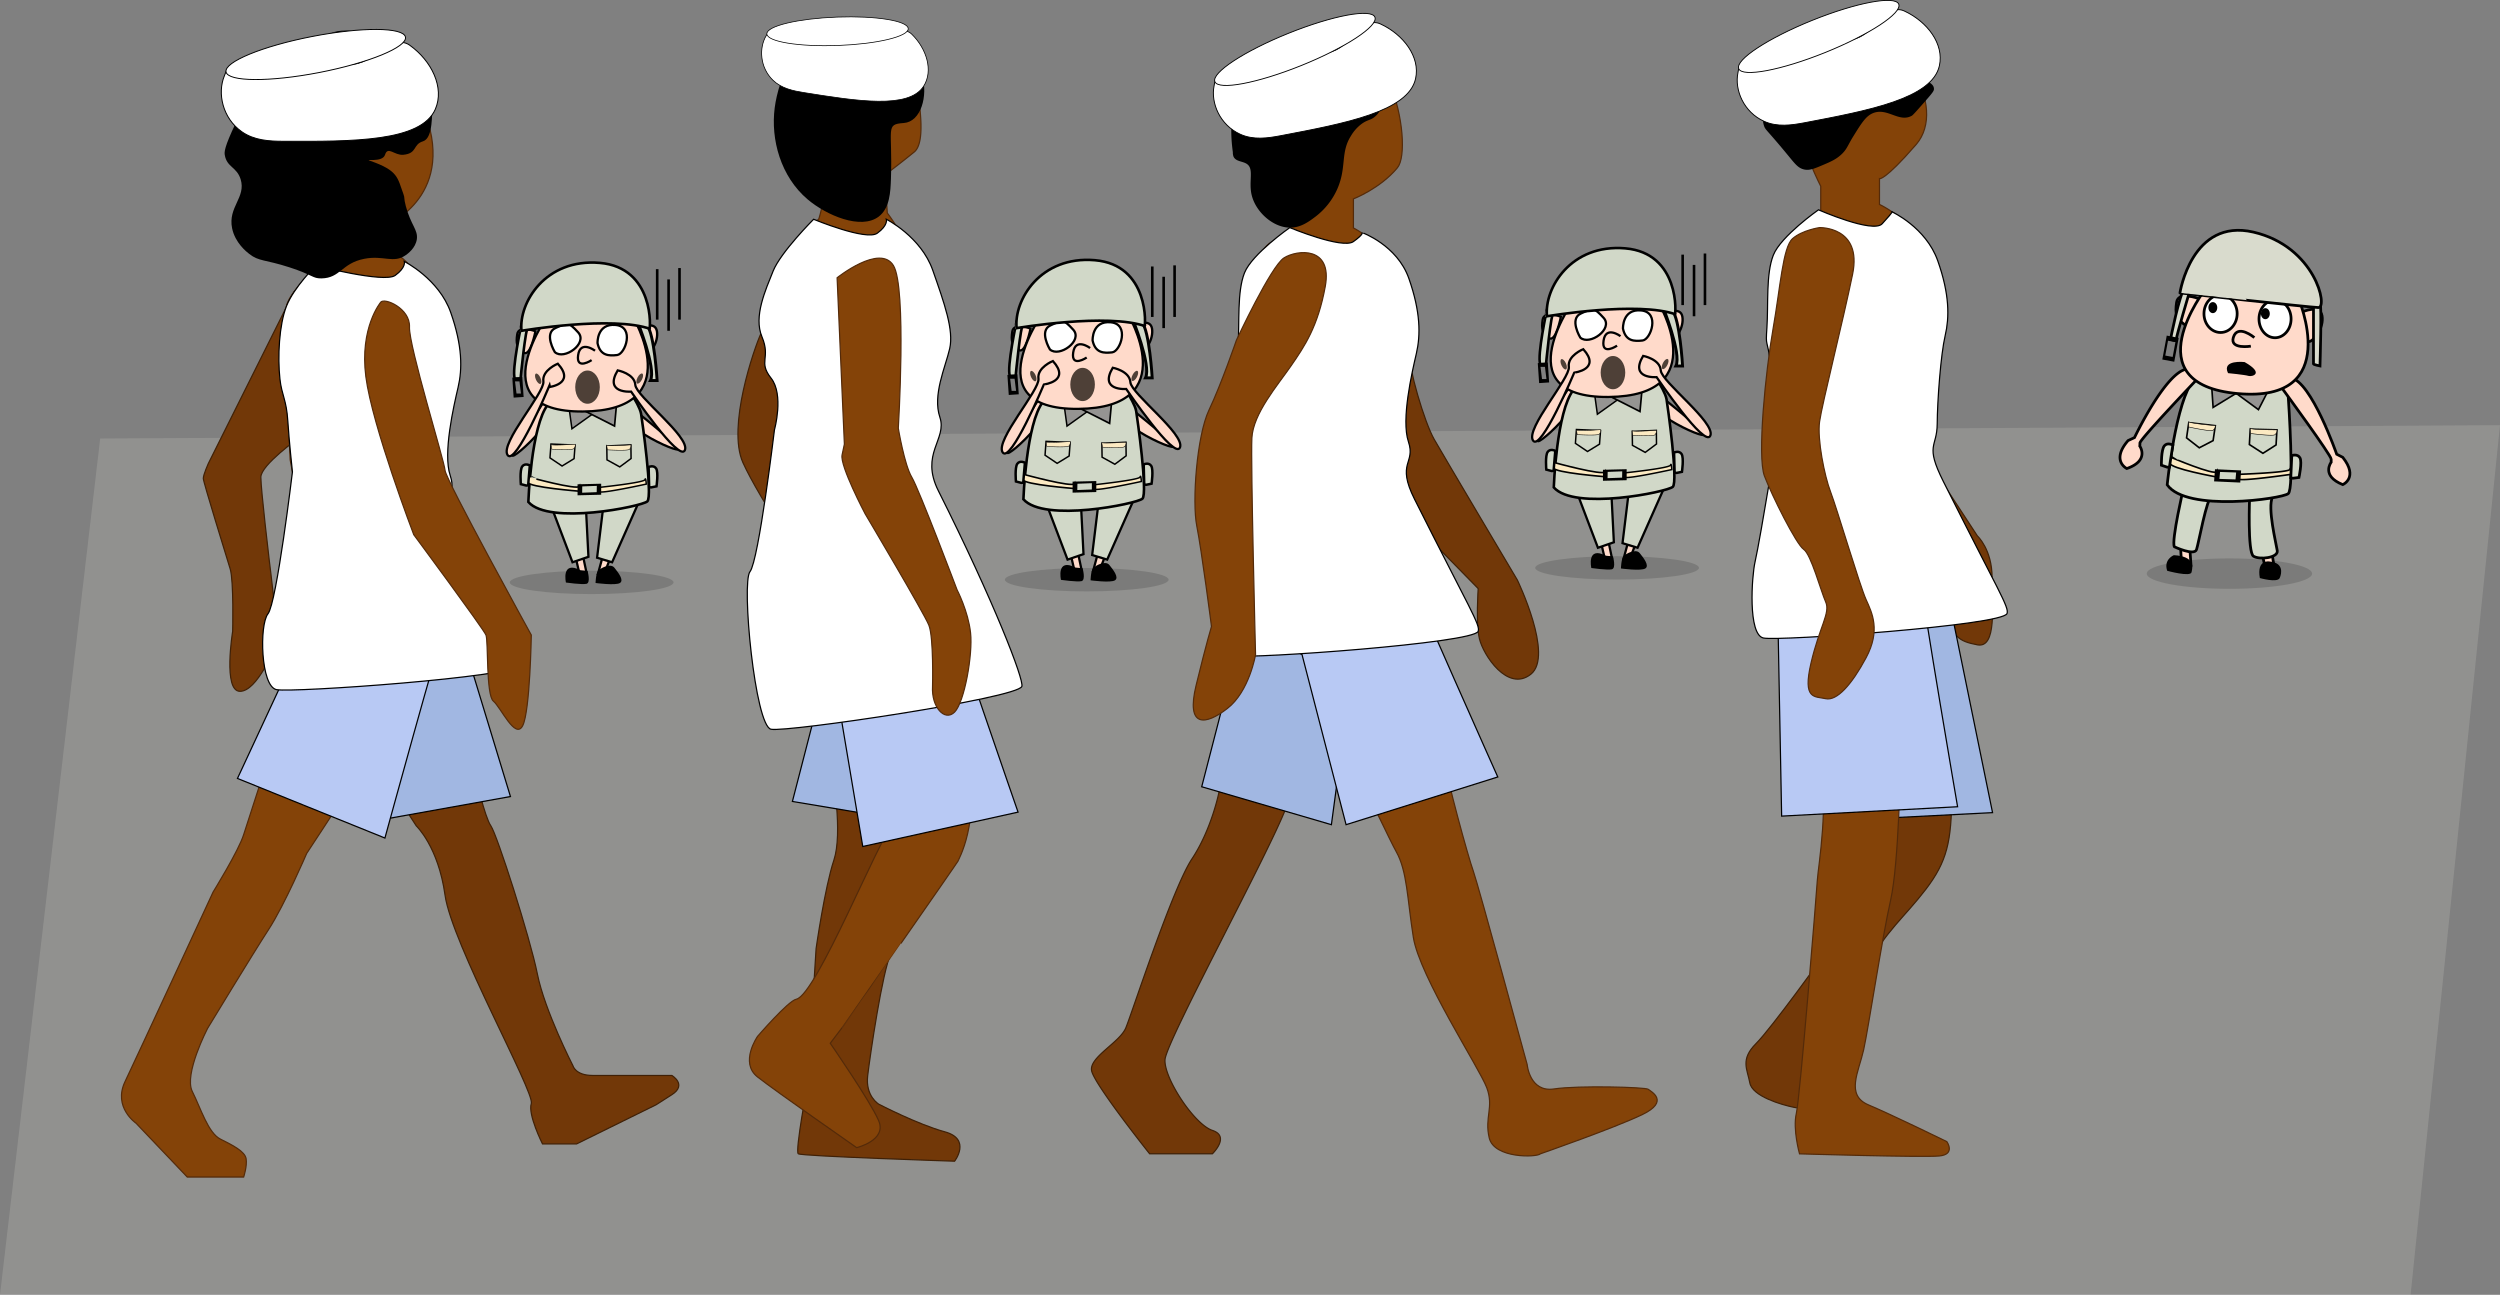 <svg xmlns="http://www.w3.org/2000/svg" viewBox="0 0 1687.5 874"><rect x="0" y="0" width="1687.5" height="874" fill="#808080" stroke="none"/><defs><style>.cls-1,.cls-17{fill:#d9dbcd;}.cls-1{opacity:0.2;}.cls-2{fill:#723808;stroke:#3f2006;}.cls-10,.cls-11,.cls-12,.cls-14,.cls-15,.cls-16,.cls-17,.cls-18,.cls-19,.cls-2,.cls-20,.cls-21,.cls-22,.cls-23,.cls-24,.cls-25,.cls-26,.cls-27,.cls-28,.cls-29,.cls-3,.cls-30,.cls-31,.cls-32,.cls-33,.cls-34,.cls-35,.cls-37,.cls-4,.cls-5,.cls-6,.cls-7,.cls-8,.cls-9{stroke-miterlimit:10;}.cls-2,.cls-3,.cls-4,.cls-5,.cls-6{stroke-width:0.83px;}.cls-3{fill:#a1b7e2;}.cls-10,.cls-11,.cls-12,.cls-14,.cls-15,.cls-16,.cls-17,.cls-18,.cls-19,.cls-20,.cls-21,.cls-22,.cls-23,.cls-24,.cls-25,.cls-26,.cls-27,.cls-28,.cls-29,.cls-3,.cls-30,.cls-31,.cls-32,.cls-33,.cls-34,.cls-35,.cls-37,.cls-5,.cls-6,.cls-7,.cls-8,.cls-9{stroke:#000;}.cls-4{fill:#844308;stroke:#542a09;}.cls-5{fill:#b8c9f4;}.cls-10,.cls-11,.cls-12,.cls-18,.cls-34,.cls-6,.cls-7,.cls-8,.cls-9{fill:#fff;}.cls-7{stroke-width:0.67px;}.cls-8{stroke-width:0.65px;}.cls-9{stroke-width:0.52px;}.cls-10{stroke-width:0.5px;}.cls-11{stroke-width:0.63px;}.cls-12{stroke-width:0.61px;}.cls-13{opacity:0.15;}.cls-14,.cls-23,.cls-33{fill:#ffdaca;}.cls-14,.cls-15,.cls-17,.cls-18,.cls-22{stroke-width:1.87px;}.cls-15,.cls-19,.cls-24,.cls-25,.cls-28,.cls-32,.cls-37{fill:#d1d8c8;}.cls-16,.cls-26,.cls-27{fill:#959492;}.cls-16,.cls-19,.cls-21{stroke-width:1.12px;}.cls-20,.cls-21,.cls-29,.cls-30,.cls-31{fill:#fceac2;}.cls-20{stroke-width:0.37px;}.cls-22,.cls-35{fill:none;}.cls-23,.cls-24,.cls-34,.cls-35{stroke-width:1.54px;}.cls-25{stroke-width:1.76px;}.cls-26,.cls-28{stroke-width:1.01px;}.cls-27{stroke-width:1.15px;}.cls-29{stroke-width:1.11px;}.cls-30{stroke-width:1.01px;}.cls-31{stroke-width:0.34px;}.cls-32{stroke-width:1.69px;}.cls-33{stroke-width:1.6px;}.cls-36{fill:#4e4037;}.cls-37{stroke-width:1.99px;}</style></defs><g id="Calque_2" data-name="Calque 2"><g id="Calque_1-2" data-name="Calque 1"><polygon class="cls-1" points="1627.16 874 0 874 67.63 296 1687.5 287 1627.16 874"/><path id="left_feet" class="cls-2" d="M300.34,406.77l20.26,116s6.6,28.9,10.73,34.68,26.43,75.16,31.38,99.93,24,61.94,24,61.94,1.66,6.61,13.22,6.61h53.55s10.6,6.24,0,13l-10.61,6.79-53.68,26.43h-23s-10-19.82-7.55-27.26-53.71-108-58.24-140.7S281,557.48,281,557.48l-57.81-89.19-4.4-61.52S263.58,325.42,300.34,406.77Z"/><polygon class="cls-3" points="344.55 537.66 238.84 556.66 226.44 394.16 298.34 385.85 344.55 537.66"/><path class="cls-2" d="M140.56,313l57.89-116,20.29-5.18,12.66,47.71L218.74,281l-17.07,14.68s-25.6,18.17-25.6,26.43,5.78,57,5.78,57,6.72,52.61,5,55.62S173.59,466.64,162,466.64s-4.95-40.47-4.95-40.47.82-33.86-1.66-42.11-18.16-58.64-18.16-61.12S140.56,313,140.56,313Z"/><path class="cls-4" d="M300.34,406.77V282.91s5.39-67.33-11.13-88.8-21.47-22.3-21.47-22.3l-4.13-21.47s49.14-21.81,18.79-84.4-75.77,5.12-75.77,5.12,0,44.59,7.43,57.81,7.43,44.59,7.43,44.59-25.6,21.48-28.08,33,2.48,104.06,2.48,104.06S217.36,423.7,214.06,430.3,295,419.57,295,419.57Z"/><path id="right_foot" class="cls-4" d="M214.47,410.07s29.32-79.69,86.3-22.71c0,0,5,29.73-9.91,57S207,576.07,207,576.07s-14.86,34.68-25.6,51.2-41.29,66.89-41.29,66.89-16.11,31-10.33,42.53,10.74,28.08,19,32.21,16.52,8.26,17.34,13.22-1.65,12.38-1.65,12.38H126.39L91.83,758.17s-15.69-10.74-7.43-28.08,59.46-128,59.46-128,17.35-28.08,20.65-38.81S214.47,410.07,214.47,410.07Z"/><path class="cls-5" d="M255.67,333.68l62.86,45.43s-14,34-17.58,41.78-41.13,144.79-41.13,144.79l-99.53-40.23,50-107.52s-9.71-23.58-1.44-43.22l8.26-19.63Z"/><path class="cls-6" d="M213.23,179.24s46.08,12,53.51,6.67,6.2-9.42,6.2-9.42,23.33,11.77,31.28,34.37,7.92,38.14,5,50.61S298.84,306,303.91,321s-8.47,13.72,4.13,38.82C345.41,434.29,352.58,444.69,351,449c-3,8-153.61,18.67-164.34,16.51s-11.7-43.77-5.78-51.2,16.51-95.8,16.51-95.8-2.3-21.19-3.13-34.4c-.89-14.31-4.13-17.35-5.32-28.35-1.6-14.83-.57-36.57,4.49-49.28S213.23,179.24,213.23,179.24Z"/><path class="cls-4" d="M257,204s-14.32,17-10.05,50.23S279.3,360.93,279.3,360.93s47.08,63.59,48.73,67.72,0,40.47,5,44.6,14.87,26.43,19.82,16.51,5.78-61.11,5.78-61.11-57.84-105-58.24-111.15-24.55-84.21-24-96.78S259.48,200.72,257,204Z"/><path class="cls-2" d="M538.44,181.06s-19.64,32.87-24.6,43.61-23.12,63.59-12.38,87.54,48.12,79.68,48.12,79.68V286.48Z"/><path class="cls-4" d="M552.66,147.86s6.61-18.76,0-28.79-37.16-81,0-94.25,63.59,9.9,64.42,20.64,9.91,49.09,0,57.16-19.82,15.51-19.82,15.51l1.65,25.6S627,180.9,627,210.63s4.13,73.73,0,86.83-14.87,76.69-10.74,82.47-6-12.85-12.91-9.32-18.47,7.66-33.34,9.32-32.21-13.22-32.21-13.22-18.16-170.12-8.25-189.12A102.6,102.6,0,0,1,552.66,147.86Z"/><path class="cls-2" d="M560.09,395.62l-7.43,10.73s5,98.44,7.43,107.44,8.84,48.76,2.77,66.87-12,59.65-12,59.65l-5.61,90.6s-8.68,46.22-6.41,47.89,105.51,5,105.51,5,11.56-14.87-6.61-19.82-44.52-18.64-44.52-18.64S584,740,585.69,726s9.91-70.2,15.7-82.59,12.08-53.68,12.08-53.68,1.13-47.9,1.13-63.59S625.33,446,617.9,413,560.09,395.62,560.09,395.62Z"/><path class="cls-4" d="M571.65,337s-43.77,10.74-32.2,45.42S589,492.24,589,492.24s22.3,41.3,22.3,44.6-.83,13.77-9.09,20.64S551,671.72,537.5,674.47c-5.49,1.11-26.13,25.06-26.13,25.06s-12.39,17.71,0,27.44,66.89,47.71,66.89,47.71,20.5-4.95,14.87-18.16-32.72-52.32-32.72-52.32l7.94-10.45S648,579.89,647,580.66s15.51-24.83,5.6-71.07-24-133.79-26.43-132.14S614,337,604,337Z"/><polygon class="cls-3" points="623.68 555.83 534.87 540.99 573.68 390.69 643.47 409.87 623.68 555.83"/><path class="cls-5" d="M552.39,359.32l77.54,1.85s7.64,35.94,9.16,44.38,48.09,142.63,48.09,142.63l-104.82,23.2L562.71,454.44s-21.36-13.94-25.66-34.81l-4.31-20.86Z"/><path class="cls-6" d="M549.19,148s35.51,14.73,42.94,9.43,6.19-9.43,6.19-9.43,23.33,11.77,31.28,34.38,14.3,40.54,11.43,53-11.67,31.26-6.61,46.25-13.59,24.61-1,49.71c37.38,74.46,57.93,127.65,56.33,132-3,8-158.56,31.06-169.3,28.9s-20.12-98.94-14.21-106.37,16.52-95.8,16.52-95.8,6.59-23.61-2.31-34.85,0-13.21-6.14-27.91c-5.75-13.75,2.46-31.57,7.52-44.28S549.19,148,549.19,148Z"/><path class="cls-4" d="M565.05,187.5s28.9-23.12,38-8.26,3.3,109.84,3.3,109.84,4.13,24.78,9.08,33,30.56,76,30.56,76,7.52,14.4,9.13,29.08-4.17,46.89-10.78,53.5-15.69-3.3-14.87-17.34c0,0,.83-33-2.47-41.29s-43-75.16-43-75.16-17.15-32.46-15.59-39.77l1.55-7.3Z"/><path class="cls-2" d="M776,778.8h42.38s12.22-11.74,0-15.77-32.87-35.42-32-47.81,70.19-139.57,81.76-170.12,40.46-89.19,40.46-89.19-.82-46.25-21.47-46.25a29.06,29.06,0,0,1-27.25-17.35L822.71,535.19s-5,24.77-18.17,44.59-40.46,104.06-44.59,114-24.78,19.82-23.12,28.91S776,778.8,776,778.8Z"/><path class="cls-2" d="M932.55,215.58s18.17,6.61,18.17,19.82,10.74,49.55,17.34,61.12,56.16,95,56.16,95,24.78,51.2,9.09,63.59-32.21-13.21-34.69-23.95-.83-33.86-.83-33.86l-84.23-85.89,16.19-95.8Z"/><path class="cls-4" d="M843.36,227.14s-2.48-57.81,16.52-64.41,14-35.51,14-35.51S831,57,883.83,28.94s71,70.2,59.46,84.24-29.73,21.07-29.73,21.07v19.61s42.12,21.26,41.29,65.85-16.52,109-17.34,126.36.34,44.34,2.23,47.77-60.87,26.55-60.87,26.55l-24.52-24.25s11.31-52.55,3-78.15S843.36,227.14,843.36,227.14Z"/><path class="cls-4" d="M869.79,364.24s45.54-29.74,58.69,0,42.89,126.35,45.36,143.69,17.35,71,20.65,80.11,36.34,130.49,36.34,130.49,1.65,19,18.17,16.51,61.88-1.2,63.56.23,14.89,8-4.1,17.12-68.64,26.41-68.64,26.41c-2.38,2.49-31.29,3.32-34.59-10.72s3.3-20.65-1.65-33.86S958.15,659.06,954,632.64s-4.13-44.6-11.56-57.81-63.59-133-63.59-133-33-20.65-28.08-43.77S869.79,364.24,869.79,364.24Z"/><polygon class="cls-3" points="898.69 556.66 811.15 531.06 849.97 380.75 919.75 399.93 898.69 556.66"/><path class="cls-5" d="M860.33,348l77.41-4.89s10.74,35.15,13,43.42S1011,524.45,1011,524.45L908.6,556.66,878.87,441.87s-22.48-12-28.58-32.45L844.19,389Z"/><path class="cls-6" d="M870.61,153.64s35.51,14.73,42.95,9.43,5.78-6.12,5.78-6.12S943.08,165.42,951,188s7.93,38.14,5.05,50.61-10.42,44.54-5.36,59.54-8.47,13.72,4.13,38.81c37.37,74.46,44.54,84.86,42.94,89.19-2.94,8-153.6,18.67-164.34,16.52s-11.69-43.77-5.78-51.2,16.52-95.8,16.52-95.8-.19-25.92-9.09-37.16-.39-10.72.63-25.6-.73-36,4.33-48.73S870.61,153.64,870.61,153.64Z"/><path class="cls-4" d="M834.6,229.59s23.31-50,32.14-55.53,32.78-8,27.82,19.22-14,40.47-23.12,53.68-25.6,32.21-26.43,48.73,2.48,146.18,2.48,146.18-4.13,24.77-19,36.33-28.14,13.23-21.09-15.68,10.36-39.65,10.36-39.65-6.61-51.2-9.91-67.72,0-61.11,8.26-78.45S834.6,229.59,834.6,229.59Z"/><path class="cls-2" d="M1289.32,292.39l45.42,69.37s9.91,9.08,9.91,28.08,3.31,47.9-9.91,45.42-15.69-5.78-20.64-19-4.13-38-4.13-38L1282.71,356Z"/><path class="cls-2" d="M1282.71,379.35s17.37,43.33,24.79,72.74,9.9,51.71,9.9,83.92-3.3,45.61-17.34,64.1-28.08,29.22-39.64,52.35-18.17,33-19.82,47.07-4.13,25.86,0,31.51-4.13,12.26-5.79,16.39-15.65,1.65-23.93,0-28.09-7.43-29.75-16.52-6.6-15.69,4.13-26.42,46.25-60.29,46.25-60.29,28.08-118.1,27.25-114S1248,463.48,1248,463.48V415.41l32.27-36.31Z"/><path class="cls-4" d="M1229,146.21v-20.5s-48.18-93.59,4-101.79,81.9,48.79,60.43,73.57-24.78,23.12-24.78,23.12V138s39.64,18.17,38.82,58.64-12.39,187.47-12.39,187.47l-90,2.47L1200.13,280l9.08-80.94Z"/><polygon class="cls-3" points="1344.97 548.53 1253.88 553.15 1241.08 398.45 1313.29 393.6 1344.97 548.53"/><path class="cls-4" d="M1214.17,413s-18.17-40.47-9.09-56.16,19.82-28.9,38.82-28.08,37.16.83,42.94,14.87,10.94,16.48,7.54,27.23-11.67,144.55-11.67,144.55-.82,66.89-6.6,92.49-14.87,85.89-18.17,100.76-12.39,30.55,3.3,37.16,52.86,24.77,52.86,24.77,6.17,8.65-5.18,9.7-94.24-1.45-94.24-1.45-4.64-16.5-2.16-27.24,13.49-147,14.17-157.33,8.12-51.61,1.52-85.47S1214.17,413,1214.17,413Z"/><path class="cls-5" d="M1219.3,336.17l76.2,14.51s1.65,36.72,1.77,45.29,24.1,148.58,24.1,148.58l-118.76,6.33-2.48-130.49s-5-5.94-5.83-27.23l-.83-21.28Z"/><path class="cls-6" d="M1227.47,141.62s36.77,16.15,43,9.42c9-9.78,6.51-8.13,6.51-8.13s23,10.48,31,33.09,7.93,38.13,5,50.6-5.27,43.72-5.36,59.54c-.09,16.16-8.46,13.72,4.13,38.82,37.37,74.46,44.54,84.86,43,89.19-3,8-153.61,18.67-164.35,16.52s-7.89-41.95-5.78-51.21c4-17.7,16.52-95.8,16.52-95.8s-4.17-22.46-5.88-36.7c-2.47-20.64-3.59-11.18-2.58-26.05s-.73-36,4.33-48.74S1227.47,141.62,1227.47,141.62Z"/><path class="cls-4" d="M1228.21,153.64s28.9-.82,22.3,31.39-20.65,87.68-22.3,99.58,3.3,36.68,7.43,47.42,19.82,63.59,23.95,72.67,9.91,20.81,0,39.31-19.82,29.24-27.25,27.59-15.69.82-9.91-24,13.21-33.86,9.91-41.3-9.91-32.2-14.87-35.51S1196,334.5,1191,321.29s.83-71,5.78-99.1,6.61-55.33,13.22-61.11S1228.21,153.64,1228.21,153.64Z"/><path d="M935,68.58c4.63-3.94,8.51-.9,12.39-4.13,5.26-4.39,3.52-14.52,2.47-20.65-1.14-6.66-2.41-14.11-8.25-18.16-4.28-3-6.31-.85-15.69-4.13-8.51-3-8.15-5.17-13.22-5.78-7.46-.9-8.78,3.79-19,4.95-9.42,1.07-11.57-2.56-16.52,0-4,2-3.6,4.88-9.91,15.69-4.2,7.2-6.87,11.7-11.56,15.69-6,5.08-10.29,5.18-14,7.44-13.37,8-10.78,34.27-9.54,43.22a8,8,0,0,0,.45,3c1.61,3.46,6.23,3,9.09,5,5,3.49.81,12,3.3,21.47,2.89,11,14.23,21.33,25.6,21.47,7.3.09,12.82-4,17.35-7.43a47.73,47.73,0,0,0,14.86-19c6.25-14.53,1.9-24.28,9.09-35.52a27,27,0,0,1,7.43-8.25c4.14-2.92,5.88-2.13,9.08-5C932.74,74.68,931.28,71.77,935,68.58Z"/><path d="M622.44,50.82c4.13,14-.82,31.39-12.38,32.21-12.73.91-7.49,3.24-8.67,37.58-.31,8.71-.69,19.87-8.26,25.6-12.07,9.13-35.29-.92-47.9-11.56-18.33-15.48-25.09-40.58-22.3-61.94,2.55-19.53,15.18-52.27,42.12-56.16C594.15,12.35,620.09,42.82,622.44,50.82Z"/><path d="M245.86,174.7c-15.33,3-16.05,13.05-28.91,13.22-6.13.08-5.39-2.21-21.47-7.44-16.9-5.48-20.58-3.88-27.25-9.08-1.73-1.34-9.55-7.44-11.57-17.34-2.9-14.31,9.53-20.8,5.78-33-2.59-8.48-9.39-8.07-10.73-16.52-.29-1.84-.47-5,7.43-21.47,5.09-10.58,7.63-15.87,10.74-19.82s9.31-11.65,19.82-16.51c9.22-4.28,11.27-1.49,17.34-5.79,8.42-5.95,6.17-12.51,14-17.34,6.13-3.76,12.93-3.12,19.82-2.48,7.45.7,12.56,2.82,21.47,6.61C275.32,33.2,281.8,36,285.5,40.09c7.31,8.17,11.39,21.73,6.6,33-.91,2.16.64,20.1-6.6,22.3-7,2.12-3.67,8.17-13.22,9.08-6.09.59-10.45-6.13-12.38,0-1.77,5.6-14.9,2.4-9.92,4.13,19,6.61,18.25,11.46,22.3,22.3,1.17,3.13.08,2.33,1.65,8.26,3.4,12.79,8.32,15.95,7.44,22.3-.85,6.09-6.32,9.95-7.44,10.73C265.58,178.12,259,172.12,245.86,174.7Z"/><path class="cls-7" d="M293.85,73.72c-9.58,22-55.44,21.84-102.44,21.65-9.42,0-19.85-.51-28.32-6.53C150.25,79.73,146.56,63,151.46,51.16c1.23-3,2.7-8.11,4.29-4.24,1.12,2.74,16,2.94,29.49-1.52,12.91-4.26,36.7-2.53,50.94-2,15.55.63,28.85-21.11,40.38-12.89C291.3,41.06,300.21,59.07,293.85,73.72Z"/><ellipse class="cls-8" cx="213.13" cy="36.79" rx="61.69" ry="12.39" transform="translate(-3.1 41.26) rotate(-10.98)"/><path class="cls-9" d="M623.5,58.13c-10,15.71-45,10.1-80.93,4.35-7.2-1.15-15.12-2.76-20.88-8.37-8.73-8.5-9.57-21.73-4.41-30.2,1.3-2.13,3-5.89,3.79-2.73.53,2.23,11.9,4.15,22.74,2.35C554.19,21.81,572.17,26,583,28.1c11.82,2.33,24.58-12.71,32.42-5.05C625.44,32.85,630.11,47.68,623.5,58.13Z"/><ellipse class="cls-10" cx="565.34" cy="21.09" rx="47.75" ry="9.59" transform="translate(-0.39 20.95) rotate(-2.12)"/><path class="cls-11" d="M955.52,53.11c-4.91,22.14-47.45,30.21-91,38.48-8.74,1.66-18.5,3.1-27.43-1-13.54-6.14-20-21-17.56-32.82.61-3,1-8,3.22-4.71,1.54,2.34,15.37-.16,27.06-6.71,11.2-6.27,33.55-8.94,46.86-11,14.53-2.22,23-24.76,35.1-19.21C947.28,23.3,958.79,38.38,955.52,53.11Z"/><ellipse class="cls-12" cx="874.07" cy="33.39" rx="58.24" ry="11.7" transform="translate(50.92 329.25) rotate(-21.96)"/><path d="M1299.64,68.17c-5.57,6.33-8.36,9.49-9.08,9.91-8.75,5-16.6-5.78-26.43-1.65-4.69,2-7.53,6.54-13.21,15.69-3.82,6.15-4.2,8.72-8.26,12.38-3.51,3.17-7,4.67-11.56,6.61-6.36,2.72-9.54,4.07-13.22,3.31-3.87-.82-6-3.51-9.91-8.26-16-19.51-16.33-18.2-17.34-21.48-1.62-5.23.34-4.78,0-24-.19-11-.84-11.21,0-14,.58-1.94,2.67-7.84,20.65-19,11.75-7.29,17.63-10.94,27.25-13.21a60.87,60.87,0,0,1,26.43-.83c4.28.84,25.82,5.08,28.9,17.34,1.71,6.79-3.69,10.25-.82,16.52,3.22,7.06,12.18,7.31,12.38,12.39C1305.48,61.19,1304.94,62.15,1299.64,68.17Z"/><path class="cls-11" d="M1309.1,44.36c-4.91,22.15-47.45,30.22-91,38.49-8.74,1.65-18.5,3.09-27.43-1-13.54-6.14-20-21-17.55-32.83.6-3,1-8,3.21-4.7,1.54,2.33,15.37-.16,27.06-6.71,11.2-6.28,33.56-8.95,46.86-11,14.53-2.22,23-24.75,35.11-19.21C1300.87,14.55,1312.37,29.64,1309.1,44.36Z"/><ellipse class="cls-12" cx="1227.66" cy="24.64" rx="58.24" ry="11.7" transform="translate(79.84 460.83) rotate(-21.96)"/><ellipse class="cls-13" cx="1504.86" cy="387.19" rx="55.81" ry="10.27"/><polygon class="cls-14" points="1528.65 381.61 1526.88 373.38 1533.23 371.14 1534.72 380.47 1528.65 381.61"/><polygon class="cls-14" points="1472.06 372.55 1472.57 380.65 1478.91 381.4 1478.17 370.58 1472.06 369.29 1472.06 372.55"/><path class="cls-15" d="M1467.71,369.08s13.44,6.35,14.94,1.87,6.71-34.34,10.45-36.58-19-6-19-6S1465.47,365.35,1467.71,369.08Z"/><path class="cls-15" d="M1518.48,335.49s-1.49,37.33,2.61,39.94,16.8,1.12,16.06-3.73-6.77-29.12-3.2-36.21S1518.48,335.49,1518.48,335.49Z"/><path class="cls-15" d="M1462.86,327.27s5.6-56.74,18.29-71.67,59.41,0,59.41,0,3.68,7.47,4,12,4.11,62.17,0,65.61S1475.93,345.94,1462.86,327.27Z"/><polygon class="cls-16" points="1493.84 275.01 1512.13 263.82 1492.72 258.22 1493.84 275.01"/><polygon class="cls-16" points="1531.17 263.44 1524.45 276.51 1507.47 264.07 1531.17 263.44"/><path class="cls-14" d="M1553.94,210.6s12-5.53,13.44,2.55-5.6,17.44-9,17.44S1553.94,210.6,1553.94,210.6Z"/><path class="cls-14" d="M1484.14,201.56s-13.81-5.27-14.93,2.43-.38,10.94,5.22,15S1484.14,201.56,1484.14,201.56Z"/><path class="cls-14" d="M1483.58,255.42s-39,40.92-39.13,43.6a19.72,19.72,0,0,1-.1,2.11s6.85,9.72-8.76,15.14c0,0-10.89-5.35.87-18.89l4.32-2s21.13-44.54,35.48-46.26S1483.58,255.42,1483.58,255.42Z"/><path class="cls-14" d="M1541.81,264s31.73,43.3,31.73,45.92V312s-7.09,9.15,7.84,15.12c0,0,10.83-4.71,0-18.41l-4.11-2.12s-17.1-49.2-31-51.52S1541.81,264,1541.81,264Z"/><path class="cls-14" d="M1488.62,195.13s-49.65,64.21,22,70.55,40.69-64.58,40.69-64.58Z"/><path class="cls-17" d="M1465.1,229s6-30.63,9.6-34.62,4.4-1.78,4.4-1.78l-1.2,4.44s-9,30.19-8.88,32S1465.1,229,1465.1,229Z"/><path class="cls-17" d="M1561.6,203V245.6c0,.56,4.39,1.42,4.39,1.42s1.32-42,0-43.4S1561.6,203,1561.6,203Z"/><path d="M1531.73,379s-8.58-1.5-6.34,11.19c0,0,11.85,3.36,13.39,0S1541.44,379.72,1531.73,379Z"/><ellipse class="cls-18" cx="1535.65" cy="215.29" rx="10.83" ry="12.69"/><ellipse class="cls-18" cx="1498.88" cy="211.74" rx="11.2" ry="12.69"/><path class="cls-17" d="M1564.89,207.6c6.68.23-2-41.21-43.8-50.92s-49.64,41.06-49.64,41.06S1558.3,207.38,1564.89,207.6Z"/><polygon class="cls-19" points="1484.51 302.26 1475.93 295.55 1477.42 285.29 1495.34 287.33 1493.84 297.41 1484.51 302.26"/><path class="cls-20" d="M1477.42,284.72v3.49s14.57,3.23,16.25,2.3a3.91,3.91,0,0,0,1.67-3.18S1478.17,285.84,1477.42,284.72Z"/><path class="cls-21" d="M1496.46,318.32V322s-31.8-5.71-31.77-9.37.59-4,.59-4S1495,321.3,1496.46,318.32Z"/><path class="cls-21" d="M1511,320.18s34-1.12,34.71-3.36.72,3.36.72,3.36-35.06,5.09-35.43,3.1A6.61,6.61,0,0,1,1511,320.18Z"/><polygon class="cls-19" points="1527.47 305.98 1518.33 300.05 1518.91 289.69 1536.94 290.15 1536.34 300.33 1527.47 305.98"/><path class="cls-20" d="M1518.86,289.13l.31,3.48s14.8,1.93,16.38.85a3.87,3.87,0,0,0,1.39-3.31S1519.7,290.18,1518.86,289.13Z"/><path d="M1467.34,374.75s-7.09,2.86-4.48,10.54c0,0,15.68,4.32,16.43,1S1481.9,375.56,1467.34,374.75Z"/><path class="cls-15" d="M1462.86,315.35l-3.92-1.33s-.19-10.53,2-13.1,5.73-.44,5.73-.44l-2.32,14.87Z"/><path class="cls-15" d="M1547.69,322.81l4.11-.52s2.26-10.29.67-13.23-5.52-1.57-5.52-1.57l-.68,15Z"/><ellipse cx="1493.66" cy="207.64" rx="2.99" ry="3.73"/><ellipse cx="1529.12" cy="211.74" rx="2.99" ry="3.73"/><path class="cls-22" d="M1521.69,227.87s-11.42-9.6-14.22,0c-2.38,8.15,11.85,5.79,11.85,5.79"/><path d="M1503.92,251.87s11.57,1.12,13.81,1.87,11.2-1.5-2.61-9.34C1515.12,244.4,1499.44,242.54,1503.92,251.87Z"/><path d="M1462.55,226.53l-3,16.14,8.07,1.51,3-16.14Zm4,14.4-5-.93,1.86-10,5,.93Z"/><path d="M1494.51,324.93l17.65.81.6-8.21-17.65-.81Zm14.89-6-.42,4.68-10.87-.35.42-4.69Z"/><ellipse class="cls-13" cx="399.37" cy="393.11" rx="55.27" ry="7.9"/><polygon class="cls-23" points="406.87 375.38 403.8 386.76 409.02 384.3 412.1 376.3 407.6 375.38 406.87 375.38"/><polygon class="cls-23" points="388.73 376.92 390.88 386.14 395.8 386.14 393.34 374.46 388.73 375.51 388.73 376.92"/><polygon class="cls-24" points="370.44 337.41 386.43 379.53 397.19 375.84 395.34 339.56 370.44 337.41"/><polygon class="cls-24" points="407.02 343.56 403.03 376.46 413.17 379.53 431.31 338.64 407.02 343.56"/><path class="cls-23" d="M369.26,267.93s-22.69,33.84-23.51,39.21S388.06,272.54,369.26,267.93Z"/><path class="cls-23" d="M423.26,272.9s32.12,25.05,34.59,29.9S406.84,283.16,423.26,272.9Z"/><path class="cls-25" d="M356.63,338.83s1.84-51.52,13.29-65.85S428,268.85,428,268.85s4.08,6.47,4.73,10.48,8,55.74,4.2,59.12S370.6,354.74,356.63,338.83Z"/><polygon class="cls-26" points="386.06 289.41 401.82 278.15 383.97 274.35 386.06 289.41"/><polygon class="cls-27" points="416.32 271.28 414.81 287.58 395.99 278.04 416.32 271.28"/><polygon class="cls-28" points="379.39 314.56 371.23 309.06 371.92 299.72 388.19 300.41 387.49 309.59 379.39 314.56"/><path class="cls-29" d="M391.18,328.26l.24,3.33s-34.76-2.7-35-6,.39-3.62.39-3.62S389.76,331.06,391.18,328.26Z"/><path class="cls-30" d="M404.42,329s30.43-3.18,30.95-5.24.87,3,.87,3-31.16,6.82-31.62,5.05A6.13,6.13,0,0,1,404.42,329Z"/><polygon class="cls-28" points="418.34 315.16 409.72 310.4 409.58 301.03 425.86 300.29 425.97 309.5 418.34 315.16"/><path class="cls-31" d="M409.5,300.53l.5,3.11s13.46.79,14.82-.28a3.51,3.51,0,0,0,1-3.07S410.33,301.42,409.5,300.53Z"/><path class="cls-32" d="M355.19,327.74l-3.62-.95s-.84-9.47.93-11.93,5.13-.77,5.13-.77l-1.13,13.55Z"/><path class="cls-32" d="M439.48,329l3.66-.73s1.39-9.42-.23-12-5.08-1.06-5.08-1.06l.35,13.59Z"/><path d="M389.85,334.34l15.95-.4,0-7.44-15.95.4Zm13-6.38-.08,4.24-9.81.38.07-4.25Z"/><path class="cls-33" d="M432.43,221.31s9.79-4.94,11,2.29-4.58,15.6-7.34,15.6S432.43,221.31,432.43,221.31Z"/><path class="cls-23" d="M361.41,223.59s-11.37-4.34-12.29,2-.31,9,4.3,12.35S361.41,223.59,361.41,223.59Z"/><path class="cls-23" d="M371.36,210.44s-49.8,67.94,22.14,67.33S427,213.51,427,213.51Z"/><path class="cls-34" d="M374.51,237.67s-7.67-12.6.43-16.25,8.56-4.46,15.31,2.93S380.81,243.39,374.51,237.67Z"/><path class="cls-35" d="M401.64,236.73s-9.92-7.44-11.41,3,9.11,3.35,9.11,3.35"/><path class="cls-34" d="M403.34,231.65s-.62-13.52,12.29-12.29,6.46,19.67.93,20.29S405.18,240.26,403.34,231.65Z"/><ellipse class="cls-36" cx="396.57" cy="261.32" rx="8.3" ry="11.22"/><ellipse class="cls-36" cx="363.29" cy="255.63" rx="1.64" ry="3.79" transform="translate(-72.91 171.64) rotate(-24.23)"/><ellipse class="cls-36" cx="431.82" cy="255.54" rx="3.79" ry="1.64" transform="translate(5.94 520.86) rotate(-62.54)"/><path d="M382,393.21s-3.38-15.06,9.84-8.3l4.76.46s2.31,8.07-.77,8.72S382,393.21,382,393.21Z"/><path d="M402,393.52s.16-6.3,1.69-8.15,8.37-5.49,11-2.2,6.73,8.51,3.77,10.35S402,393.52,402,393.52Z"/><path class="cls-23" d="M376.52,245.49s-10.78,4.37-9.74,11.95-29.41,41.72-24.17,49.7,27.83-45.82,27.83-45.82S388.9,259.17,376.52,245.49Z"/><path class="cls-23" d="M416.94,250s11.42,2.17,11.89,9.8,37.05,35.12,33.48,44S426,264.35,426,264.35,407.49,265.87,416.94,250Z"/><path class="cls-25" d="M347.47,255.63h3.91s3.27-34.28,5.25-36-4.58-1-4.58-1S345.26,249.63,347.47,255.63Z"/><path class="cls-37" d="M439.07,256.85h4.48s-1.86-32-7-37.55-6.57-3-6.57-3S443.17,248.61,439.07,256.85Z"/><path d="M345.8,254.91l.91,13.49,6.74-.45-.91-13.5Zm5.84,10.74h-3l-1-8.22h3Z"/><path class="cls-25" d="M438.12,223.29c1.34-1.32,3.49-42.71-33.25-45.84S350.09,204.31,352,223.29c0,0,61.61-10.51,87.27-1.15"/><path class="cls-31" d="M371.94,300.06l.5,3.12s13.46.79,14.82-.28a3.51,3.51,0,0,0,1-3.07S372.77,301,371.94,300.06Z"/><line class="cls-25" x1="443.61" y1="181.68" x2="443.61" y2="215.75"/><line class="cls-25" x1="451.3" y1="188.61" x2="451.3" y2="223.29"/><line class="cls-25" x1="458.67" y1="180.93" x2="458.67" y2="215.75"/><ellipse class="cls-13" cx="733.54" cy="391.3" rx="55.27" ry="7.9"/><polygon class="cls-23" points="741.05 373.58 737.97 384.95 743.2 382.49 746.27 374.5 741.78 373.58 741.05 373.58"/><polygon class="cls-23" points="722.91 375.11 725.06 384.34 729.98 384.34 727.52 372.65 722.91 373.71 722.91 375.11"/><polygon class="cls-24" points="704.62 335.61 720.6 377.73 731.36 374.04 729.52 337.76 704.62 335.61"/><polygon class="cls-24" points="741.2 341.76 737.21 374.65 747.35 377.73 765.49 336.84 741.2 341.76"/><path class="cls-23" d="M703.43,266.13S680.75,300,679.92,305.34,722.24,270.74,703.43,266.13Z"/><path class="cls-23" d="M757.43,271.1s32.13,25,34.59,29.89S741,281.36,757.43,271.1Z"/><path class="cls-25" d="M690.8,337s1.85-51.51,13.3-65.85,58.09-4.12,58.09-4.12,4.07,6.47,4.73,10.48,8,55.73,4.2,59.12S704.77,352.93,690.8,337Z"/><polygon class="cls-26" points="720.23 287.61 736 276.34 718.15 272.54 720.23 287.61"/><polygon class="cls-27" points="750.5 269.47 748.99 285.78 730.17 276.24 750.5 269.47"/><polygon class="cls-28" points="713.57 312.76 705.4 307.25 706.09 297.91 722.37 298.61 721.67 307.79 713.57 312.76"/><path class="cls-29" d="M725.36,326.45l.24,3.34s-34.76-2.71-35-6,.38-3.61.38-3.61S723.94,329.26,725.36,326.45Z"/><path class="cls-30" d="M738.6,327.2S769,324,769.55,322s.87,3,.87,3-31.16,6.82-31.62,5.06A6,6,0,0,1,738.6,327.2Z"/><polygon class="cls-28" points="752.51 313.36 743.9 308.59 743.76 299.23 760.03 298.49 760.14 307.69 752.51 313.36"/><path class="cls-31" d="M743.68,298.72l.5,3.12s13.46.79,14.82-.28a3.52,3.52,0,0,0,1-3.07S744.5,299.61,743.68,298.72Z"/><path class="cls-32" d="M689.36,325.93l-3.61-.94s-.84-9.48.93-11.94,5.13-.76,5.13-.76l-1.14,13.55Z"/><path class="cls-32" d="M773.66,327.23l3.66-.74s1.39-9.41-.24-12-5.08-1.06-5.08-1.06l.36,13.59Z"/><path d="M724,332.54l16-.4,0-7.44-16,.4Zm13-6.39L737,330.4l-9.82.37.08-4.24Z"/><path class="cls-33" d="M766.61,219.51s9.79-4.95,11,2.28S773,237.4,770.28,237.4,766.61,219.51,766.61,219.51Z"/><path class="cls-23" d="M695.59,221.78s-11.38-4.34-12.3,2-.31,9,4.31,12.35S695.59,221.78,695.59,221.78Z"/><path class="cls-23" d="M705.54,208.64S655.73,276.58,727.67,276s33.52-64.25,33.52-64.25Z"/><path class="cls-34" d="M708.69,235.87s-7.68-12.6.42-16.26,8.56-4.45,15.32,2.94S715,241.58,708.69,235.87Z"/><path class="cls-35" d="M735.82,234.92s-9.92-7.44-11.42,3.05,9.12,3.35,9.12,3.35"/><path class="cls-34" d="M737.51,229.85s-.61-13.53,12.3-12.3,6.46,19.68.92,20.29S739.36,238.46,737.51,229.85Z"/><ellipse class="cls-36" cx="730.75" cy="259.52" rx="8.3" ry="11.22"/><ellipse class="cls-36" cx="697.47" cy="253.82" rx="1.64" ry="3.79" transform="translate(-42.72 308.65) rotate(-24.23)"/><ellipse class="cls-36" cx="765.99" cy="253.73" rx="3.79" ry="1.64" transform="translate(187.62 816.41) rotate(-62.54)"/><path d="M716.15,391.41s-3.39-15.07,9.83-8.3l4.77.46s2.3,8.06-.77,8.72S716.15,391.41,716.15,391.41Z"/><path d="M736.13,391.72s.15-6.31,1.69-8.15,8.36-5.49,11-2.21,6.72,8.51,3.77,10.36S736.13,391.72,736.13,391.72Z"/><path class="cls-23" d="M710.69,243.69s-10.77,4.37-9.73,11.94-29.41,41.72-24.18,49.71,27.84-45.82,27.84-45.82S723.07,257.37,710.69,243.69Z"/><path class="cls-23" d="M751.12,248.22s11.42,2.16,11.89,9.8,37,35.11,33.48,44-36.3-39.45-36.3-39.45S741.67,264.07,751.12,248.22Z"/><path class="cls-25" d="M681.65,253.82h3.9s3.28-34.27,5.25-36-4.57-1.06-4.57-1.06S679.44,247.82,681.65,253.82Z"/><path class="cls-37" d="M773.24,255.05h4.49s-1.86-32-7-37.56-6.57-3-6.57-3S777.34,246.81,773.24,255.05Z"/><path d="M680,253.1l.91,13.5,6.75-.45-.91-13.5Zm5.85,10.75h-3l-1-8.22h3Z"/><path class="cls-25" d="M772.3,221.48c1.34-1.32,3.49-42.71-33.25-45.84s-54.79,26.87-52.83,45.84c0,0,61.6-10.51,87.27-1.15"/><path class="cls-31" d="M706.12,298.26l.5,3.11s13.46.8,14.82-.27a3.53,3.53,0,0,0,1-3.07S707,299.15,706.12,298.26Z"/><line class="cls-25" x1="777.79" y1="179.88" x2="777.79" y2="213.94"/><line class="cls-25" x1="785.47" y1="186.81" x2="785.47" y2="221.48"/><line class="cls-25" x1="792.85" y1="179.12" x2="792.85" y2="213.94"/><ellipse class="cls-13" cx="1091.54" cy="383.3" rx="55.27" ry="7.9"/><polygon class="cls-23" points="1099.05 365.58 1095.97 376.95 1101.2 374.49 1104.27 366.5 1099.78 365.58 1099.05 365.58"/><polygon class="cls-23" points="1080.91 367.11 1083.06 376.34 1087.98 376.34 1085.52 364.65 1080.91 365.71 1080.91 367.11"/><polygon class="cls-24" points="1062.62 327.61 1078.6 369.73 1089.36 366.04 1087.52 329.76 1062.62 327.61"/><polygon class="cls-24" points="1099.2 333.76 1095.2 366.65 1105.35 369.73 1123.49 328.84 1099.2 333.76"/><path class="cls-23" d="M1061.43,258.13s-22.68,33.83-23.51,39.21S1080.24,262.74,1061.43,258.13Z"/><path class="cls-23" d="M1115.43,263.1s32.13,25,34.59,29.89S1099,273.36,1115.43,263.1Z"/><path class="cls-25" d="M1048.8,329s1.85-51.51,13.3-65.85,58.09-4.12,58.09-4.12,4.07,6.47,4.73,10.48,8,55.73,4.2,59.12S1062.77,344.93,1048.8,329Z"/><polygon class="cls-26" points="1078.23 279.61 1094 268.34 1076.15 264.54 1078.23 279.61"/><polygon class="cls-27" points="1108.5 261.47 1106.99 277.78 1088.17 268.24 1108.5 261.47"/><polygon class="cls-28" points="1071.57 304.76 1063.4 299.25 1064.09 289.91 1080.37 290.61 1079.67 299.79 1071.57 304.76"/><path class="cls-29" d="M1083.36,318.45l.24,3.34s-34.76-2.71-35-6,.38-3.61.38-3.61S1081.94,321.26,1083.36,318.45Z"/><path class="cls-30" d="M1096.6,319.2s30.42-3.17,31-5.24.87,3,.87,3-31.16,6.82-31.62,5.06A6,6,0,0,1,1096.6,319.2Z"/><polygon class="cls-28" points="1110.52 305.36 1101.9 300.59 1101.76 291.23 1118.03 290.49 1118.14 299.69 1110.52 305.36"/><path class="cls-31" d="M1101.68,290.72l.5,3.12s13.46.79,14.82-.28a3.52,3.52,0,0,0,1-3.07S1102.5,291.61,1101.68,290.72Z"/><path class="cls-32" d="M1047.36,317.93l-3.61-.94s-.84-9.48.93-11.94,5.13-.76,5.13-.76l-1.14,13.55Z"/><path class="cls-32" d="M1131.66,319.23l3.66-.74s1.39-9.41-.24-12-5.08-1.06-5.08-1.06l.36,13.59Z"/><path d="M1082,324.54l16-.4,0-7.44-16,.4Zm13-6.39-.08,4.25-9.82.37.08-4.24Z"/><path class="cls-33" d="M1124.61,211.51s9.79-4.95,11,2.28-4.59,15.61-7.34,15.61S1124.61,211.51,1124.61,211.51Z"/><path class="cls-23" d="M1053.59,213.78s-11.38-4.34-12.3,2-.31,9,4.31,12.35S1053.59,213.78,1053.59,213.78Z"/><path class="cls-23" d="M1063.54,200.64s-49.81,67.94,22.13,67.32,33.52-64.25,33.52-64.25Z"/><path class="cls-34" d="M1066.69,227.87s-7.68-12.6.42-16.26,8.56-4.45,15.32,2.94S1073,233.58,1066.69,227.87Z"/><path class="cls-35" d="M1093.82,226.92s-9.92-7.44-11.42,3.05,9.12,3.35,9.12,3.35"/><path class="cls-34" d="M1095.51,221.85s-.61-13.53,12.3-12.3,6.46,19.68.92,20.29S1097.36,230.46,1095.51,221.85Z"/><ellipse class="cls-36" cx="1088.75" cy="251.52" rx="8.3" ry="11.22"/><ellipse class="cls-36" cx="1055.47" cy="245.82" rx="1.64" ry="3.79" transform="translate(-7.89 454.89) rotate(-24.23)"/><ellipse class="cls-36" cx="1123.99" cy="245.73" rx="3.79" ry="1.64" transform="translate(387.63 1129.76) rotate(-62.54)"/><path d="M1074.15,383.41s-3.39-15.07,9.83-8.3l4.77.46s2.3,8.06-.77,8.72S1074.15,383.41,1074.15,383.41Z"/><path d="M1094.13,383.72s.15-6.31,1.69-8.15,8.36-5.49,11-2.21,6.72,8.51,3.77,10.36S1094.13,383.72,1094.13,383.72Z"/><path class="cls-23" d="M1068.69,235.69s-10.77,4.37-9.73,11.94-29.41,41.72-24.18,49.71,27.84-45.82,27.84-45.82S1081.07,249.37,1068.69,235.69Z"/><path class="cls-23" d="M1109.12,240.22s11.42,2.16,11.89,9.8,37,35.11,33.48,44-36.3-39.45-36.3-39.45S1099.67,256.07,1109.12,240.22Z"/><path class="cls-25" d="M1039.65,245.82h3.9s3.28-34.27,5.25-36-4.57-1.06-4.57-1.06S1037.44,239.82,1039.65,245.82Z"/><path class="cls-37" d="M1131.24,247.05h4.49s-1.86-32-7-37.56-6.57-3-6.57-3S1135.34,238.81,1131.24,247.05Z"/><path d="M1038,245.1l.91,13.5,6.75-.45-.91-13.5Zm5.85,10.75h-3l-1-8.22h3Z"/><path class="cls-25" d="M1130.3,213.48c1.34-1.32,3.49-42.71-33.25-45.84s-54.79,26.87-52.83,45.84c0,0,61.6-10.51,87.27-1.15"/><path class="cls-31" d="M1064.12,290.26l.5,3.11s13.46.8,14.82-.27a3.53,3.53,0,0,0,1-3.07S1065,291.15,1064.12,290.26Z"/><line class="cls-25" x1="1135.79" y1="171.88" x2="1135.79" y2="205.94"/><line class="cls-25" x1="1143.47" y1="178.81" x2="1143.47" y2="213.48"/><line class="cls-25" x1="1150.85" y1="171.12" x2="1150.85" y2="205.94"/></g></g></svg>